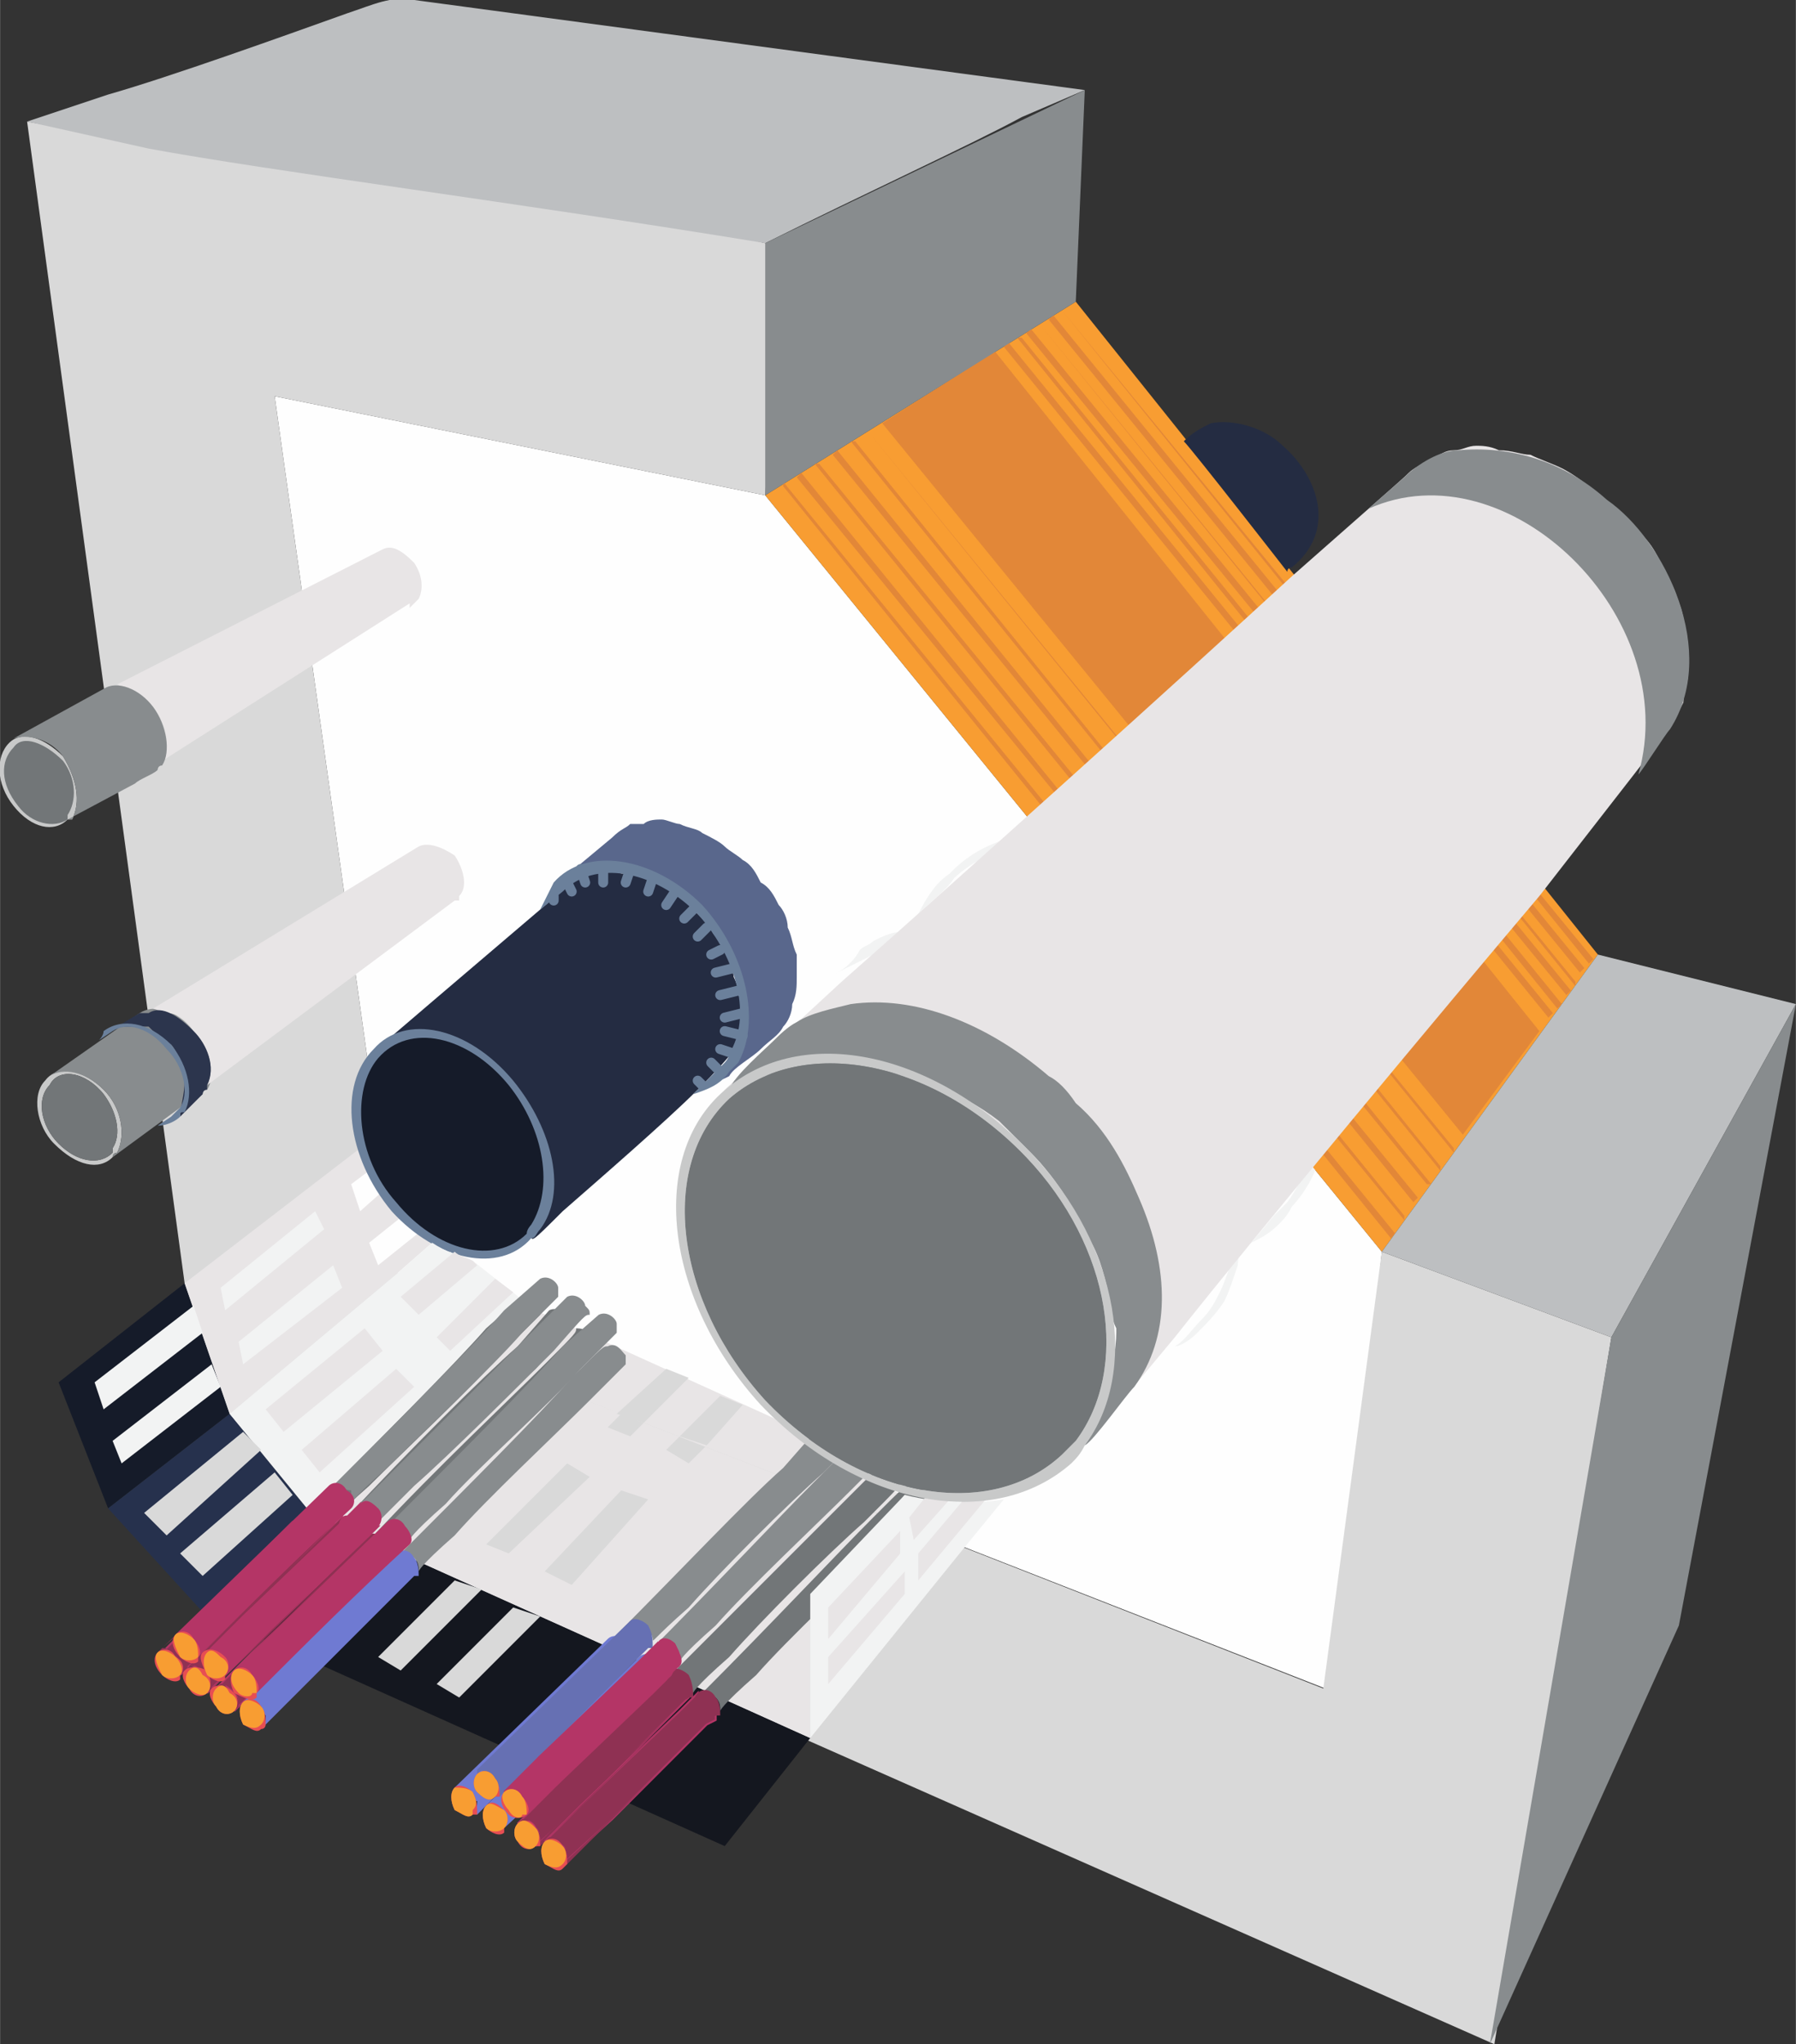 <?xml version="1.0" encoding="UTF-8"?>
<!DOCTYPE svg PUBLIC "-//W3C//DTD SVG 1.1//EN" "http://www.w3.org/Graphics/SVG/1.1/DTD/svg11.dtd">
<!-- Creator: CorelDRAW X8 -->
<svg xmlns="http://www.w3.org/2000/svg" xml:space="preserve" width="2.839in" height="3.23in" version="1.1" style="shape-rendering:geometricPrecision; text-rendering:geometricPrecision; image-rendering:optimizeQuality; fill-rule:evenodd; clip-rule:evenodd"
viewBox="0 0 399 454"
 xmlns:xlink="http://www.w3.org/1999/xlink">
 <rect x="0" y="0" width="399" height="454" fill="#333333" stroke="none"/>
 <defs>
  <style type="text/css">
   <![CDATA[
    .str1 {stroke:#B43566;stroke-width:0.421}
    .str0 {stroke:#6B809B;stroke-width:2.212;stroke-linecap:round;stroke-linejoin:round}
    .fil14 {fill:none}
    .fil0 {fill:#FEFEFE}
    .fil6 {fill:#BDBFC1}
    .fil2 {fill:#F89D32}
    .fil1 {fill:#F2F3F3}
    .fil22 {fill:#E74E53}
    .fil8 {fill:#E8E5E6}
    .fil4 {fill:#E28738}
    .fil5 {fill:#D9D9D9}
    .fil16 {fill:#C8C9C9}
    .fil23 {fill:#B43566}
    .fil20 {fill:#8F3153}
    .fil13 {fill:#6B809B}
    .fil15 {fill:#6B809B}
    .fil7 {fill:#888C8E}
    .fil27 {fill:#727678}
    .fil17 {fill:#727678}
    .fil26 {fill:#6670B3}
    .fil19 {fill:#14171F}
    .fil10 {fill:#151B29}
    .fil9 {fill:#242C42}
    .fil11 {fill:#26314D}
    .fil18 {fill:#2C354D}
    .fil12 {fill:#59678C}
    .fil25 {fill:#6F7AD2}
    .fil3 {fill:#E28738;fill-rule:nonzero}
    .fil24 {fill:#B43566;fill-rule:nonzero}
    .fil21 {fill:#8F3153;fill-rule:nonzero}
   ]]>
  </style>
 </defs>
 <g id="Layer_x0020_1">
  <polygon class="fil0" points="90,295 61,88 170,110 307,278 297,376 "/>
  <path class="fil1" d="M204 203c2,-4 4,-7 7,-9 15,-16 46,-10 66,12 20,22 23,48 10,62 -1,2 -2,3 -3,4 -2,2 -4,3 -6,4l5 -6c1,-1 2,-2 3,-3 11,-15 7,-40 -11,-60 -19,-20 -48,-26 -63,-12 -2,3 -5,5 -8,8z"/>
  <path class="fil0" d="M180 225c2,-4 4,-7 7,-10 16,-16 48,-9 69,14 21,22 24,49 11,65 -1,1 -2,2 -3,3 -2,2 -5,3 -7,5l5 -7c1,-1 2,-2 3,-3 12,-16 8,-42 -11,-62 -20,-21 -50,-28 -66,-13 -2,3 -5,5 -8,8z"/>
  <path class="fil1" d="M186 216c2,-1 4,-3 5,-5 1,-1 2,-1 3,-2 2,-1 4,-2 6,-2 2,-1 5,-1 7,-2 3,0 6,0 9,0 3,1 6,1 9,2 3,1 6,2 10,3 3,2 6,4 9,6 3,1 5,3 7,5 3,2 5,5 7,7 3,3 5,6 7,9 2,3 4,7 6,10 2,4 3,7 4,10 0,4 1,7 1,10 0,2 0,4 0,7 0,2 -1,5 -1,7 -1,3 -2,6 -3,8 -2,3 -4,5 -6,7 -2,2 -4,3 -5,3 -1,1 -1,1 0,0 2,-1 4,-4 6,-6 2,-2 3,-4 4,-6 1,-2 2,-5 3,-8 0,-3 1,-8 0,-13 -1,-5 -3,-10 -6,-17 -4,-7 -9,-14 -14,-20 -6,-6 -11,-9 -16,-12 -5,-3 -10,-5 -15,-7 -4,-1 -9,-2 -13,-2 -5,1 -10,2 -14,3 -4,2 -8,4 -10,5z"/>
  <polygon class="fil2" points="239,67 170,110 307,278 355,212 "/>
  <polygon class="fil3" points="224,76 345,225 344,226 223,77 "/>
  <polygon class="fil3" points="227,75 347,223 346,224 226,75 "/>
  <polygon class="fil3" points="229,73 349,220 348,221 228,74 "/>
  <polygon class="fil3" points="231,72 350,218 350,219 231,72 "/>
  <polygon class="fil3" points="234,70 352,215 351,216 233,71 "/>
  <polygon class="fil3" points="236,69 354,213 353,214 236,69 "/>
  <polygon class="fil4" points="221,78 196,94 325,252 342,229 "/>
  <polygon class="fil3" points="174,107 310,274 309,275 174,108 "/>
  <path class="fil5" d="M6 27l35 258 10 29 21 25 260 115 26 -157 -51 -19 -13 97 -204 -80 -29 -207 109 22 3 -45c1,-5 1,-9 -3,-11 -4,-1 -11,-2 -20,-4 -22,-3 -64,-9 -91,-13 -27,-5 -42,-8 -53,-10z"/>
  <path class="fil6" d="M170 54c-55,-9 -110,-16 -137,-21l-27 -6 18 -6c14,-4 39,-13 53,-18 6,-2 10,-4 15,-3l149 20 -14 6c-11,6 -35,17 -57,28z"/>
  <polygon class="fil7" points="241,20 239,67 170,110 170,54 "/>
  <polygon class="fil3" points="178,105 312,270 312,271 177,106 "/>
  <polygon class="fil3" points="182,103 315,266 314,267 181,103 "/>
  <polygon class="fil3" points="186,100 318,263 317,263 185,101 "/>
  <polygon class="fil3" points="190,98 320,259 320,260 189,98 "/>
  <polygon class="fil3" points="193,96 323,255 323,256 193,96 "/>
  <path class="fil8" d="M187 218c25,-22 75,-67 100,-90 25,-22 25,-22 26,-23 1,-1 3,-2 5,-3 2,-1 3,-2 5,-2 2,0 3,-1 5,-1 1,0 3,0 5,1 3,0 5,1 7,1 2,1 5,2 7,3 2,1 5,3 7,5 2,1 4,3 6,5 2,2 4,4 5,5 2,2 3,4 4,6 1,2 2,4 3,6 1,3 2,5 2,7 1,3 1,5 1,7 0,2 0,3 0,5 0,2 -1,4 -1,6 -1,2 -2,4 -5,8 -2,3 -6,8 -27,35 -22,26 -62,74 -81,98 -20,24 -20,24 -20,24 1,-1 2,-3 3,-5 1,-2 2,-5 3,-7 0,-3 0,-5 1,-7 0,-3 0,-5 0,-7 -1,-3 -1,-5 -1,-6 -1,-2 -1,-3 -2,-5 0,-2 -1,-4 -2,-7 -1,-2 -2,-4 -3,-6 -1,-2 -3,-4 -4,-6 -1,-2 -3,-4 -5,-7 -2,-2 -5,-5 -7,-7 -3,-2 -5,-4 -8,-6 -2,-1 -5,-3 -7,-4 -3,-2 -4,-2 -7,-3 -2,-1 -4,-2 -7,-2 -2,-1 -3,-1 -5,-1 -2,-1 -5,-1 -6,-1 -2,0 -4,0 -6,1 -1,0 -3,0 -5,1 -1,0 -3,1 -5,1 -1,1 -8,6 -7,5l26 -24z"/>
  <path class="fil9" d="M263 98c2,-2 4,-3 6,-4 5,-1 12,1 16,5 8,7 12,19 2,27 0,0 -1,0 -1,1 0,0 -21,-27 -23,-29z"/>
  <path class="fil7" d="M364 172c1,-1 6,-9 7,-10 11,-17 -1,-42 -14,-51 -10,-9 -22,-12 -33,-11 -4,0 -9,3 -12,6l-8 7c31,-14 70,24 60,59z"/>
  <polygon class="fil6" points="399,223 355,212 307,278 358,297 "/>
  <polygon class="fil7" points="358,297 331,454 373,361 399,223 "/>
  <path class="fil8" d="M91 134l0 1c1,-1 1,-1 1,-1 0,0 0,0 1,-1 1,-2 1,-5 -1,-8 -3,-3 -5,-4 -7,-3l0 0 -59 30 2 1c2,0 4,2 6,4 3,4 4,9 2,12l55 -35z"/>
  <polygon class="fil10" points="51,314 41,285 13,307 24,335 "/>
  <polygon class="fil11" points="51,314 24,335 45,358 69,336 51,314 "/>
  <polygon class="fil8" points="41,285 51,314 88,283 96,276 96,276 94,273 84,252 81,254 80,255 "/>
  <polygon class="fil0" points="94,273 92,268 82,276 84,281 "/>
  <polygon class="fil0" points="89,261 86,257 78,263 80,269 "/>
  <polygon class="fil1" points="21,307 43,290 45,296 23,313 "/>
  <path class="fil9" d="M86 231c14,-12 27,-23 34,-29 7,-6 7,-6 7,-6 0,0 1,0 1,-1 1,0 1,-1 2,-1 2,0 3,0 4,-1 2,0 3,0 4,1 1,0 2,0 3,0 1,0 2,1 3,1 1,1 3,1 4,2 1,1 2,1 3,2 1,1 2,2 3,3 1,1 2,2 3,3 1,1 1,2 2,3 1,1 2,3 3,4 0,2 1,4 1,5 1,2 1,3 1,4 1,1 1,3 1,4 0,1 0,2 0,3 -1,1 -1,2 -1,4 -1,1 -1,2 -9,10 -7,7 -22,20 -30,27 -7,7 -7,7 -7,5 1,-1 2,-4 3,-6 1,-3 1,-5 1,-8 0,-3 -1,-7 -3,-10 -1,-3 -2,-5 -4,-7 -2,-2 -4,-5 -6,-7 -2,-2 -5,-3 -8,-5 -2,-1 -5,-1 -8,-1 -2,0 -5,0 -7,1z"/>
  <path class="fil12" d="M124 196l12 -10c2,-2 3,-2 4,-3 1,0 2,0 3,0 1,-1 3,-1 4,-1 1,0 3,1 4,1 2,1 4,1 5,2 2,1 4,2 5,3 1,1 3,2 4,3 2,1 3,3 4,5 2,1 3,3 4,5 1,1 2,3 2,5 1,2 1,4 2,6 0,2 0,3 0,5 0,2 0,4 -1,6 0,2 -1,4 -2,5 -1,2 -3,3 -5,5 -2,2 -6,4 -7,6 -2,1 -2,1 -1,0 0,-1 2,-3 2,-5 1,-2 2,-4 2,-6 0,-2 1,-5 0,-8 -1,-3 -2,-7 -4,-10 -2,-3 -4,-6 -6,-8 -2,-2 -4,-3 -6,-5 -3,-1 -5,-3 -7,-3 -3,-1 -6,-3 -8,-2l-10 4z"/>
  <path class="fil13" d="M159 238l-5 5c3,-1 6,-2 8,-5 1,-1 1,-1 2,-2 5,-9 2,-24 -8,-35 -11,-11 -26,-13 -33,-5 -1,2 -2,4 -3,6l5 -4c7,-7 20,-5 30,5 9,10 12,23 7,31 0,1 -1,2 -1,2 -1,1 -1,1 -2,2z"/>
  <line class="fil14 str0" x1="154" y1="202" x2="152" y2= "204" />
  <line class="fil14 str0" x1="157" y1="206" x2="155" y2= "208" />
  <line class="fil14 str0" x1="160" y1="211" x2="158" y2= "212" />
  <line class="fil14 str0" x1="163" y1="215" x2="159" y2= "216" />
  <line class="fil14 str0" x1="164" y1="220" x2="160" y2= "221" />
  <line class="fil14 str0" x1="165" y1="225" x2="161" y2= "226" />
  <line class="fil14 str0" x1="165" y1="230" x2="161" y2= "229" />
  <line class="fil14 str0" x1="163" y1="234" x2="160" y2= "233" />
  <polyline class="fil14 str0" points="160,238 159,237 158,236 "/>
  <line class="fil14 str0" x1="156" y1="241" x2="155" y2= "240" />
  <line class="fil14 str0" x1="150" y1="198" x2="148" y2= "201" />
  <line class="fil14 str0" x1="145" y1="195" x2="144" y2= "198" />
  <line class="fil14 str0" x1="140" y1="193" x2="139" y2= "196" />
  <line class="fil14 str0" x1="134" y1="193" x2="134" y2= "196" />
  <line class="fil14 str0" x1="129" y1="193" x2="130" y2= "196" />
  <line class="fil14 str0" x1="126" y1="196" x2="127" y2= "198" />
  <line class="fil14 str0" x1="123" y1="199" x2="123" y2= "200" />
  <path class="fil15" d="M114 240c-10,-12 -24,-15 -31,-7 -8,8 -6,24 4,36 10,11 24,14 31,6 1,0 1,-1 2,-2 6,-8 3,-22 -6,-33z"/>
  <path class="fil10" d="M113 241c-9,-11 -22,-14 -29,-6 -6,7 -5,22 4,32 9,11 22,14 29,7 0,-1 1,-2 1,-2 5,-8 3,-21 -5,-31z"/>
  <path class="fil16" d="M14 168c-4,-4 -9,-6 -12,-3 -3,3 -3,9 1,14 4,5 9,6 12,3 0,0 1,0 1,0 2,-4 1,-9 -2,-14z"/>
  <path class="fil17" d="M14 169c-4,-4 -9,-6 -11,-3 -3,3 -3,8 1,13 3,4 8,5 11,3 0,-1 0,-1 0,-1 2,-3 2,-8 -1,-12z"/>
  <path class="fil7" d="M15 182l15 -8c1,-1 4,-2 5,-3 0,0 0,-1 1,-1 2,-3 1,-9 -2,-13 -3,-4 -8,-6 -11,-4l-20 11c3,-1 8,0 11,4 3,5 4,10 2,14 0,0 -1,0 -1,0 0,0 0,0 0,0z"/>
  <path class="fil16" d="M23 242c-4,-4 -10,-6 -13,-2 -3,3 -2,10 2,14 5,5 10,6 13,3 0,-1 1,-1 1,-1 2,-4 1,-10 -3,-14zm0 1c-4,-5 -10,-6 -12,-2 -3,3 -2,9 2,13 4,4 9,5 12,2 0,0 0,-1 0,-1 2,-3 1,-8 -2,-12z"/>
  <path class="fil17" d="M23 243c-4,-5 -10,-6 -12,-2 -3,3 -2,9 2,13 4,4 9,5 12,2 0,0 0,-1 0,-1 2,-3 1,-8 -2,-12z"/>
  <path class="fil7" d="M25 257l15 -11c1,0 4,-2 5,-3 0,0 0,-1 1,-1 2,-3 1,-9 -3,-13 -4,-5 -9,-6 -12,-4l-20 14c3,-2 8,-1 12,3 4,4 5,10 3,14 0,0 -1,0 -1,1 0,0 0,0 0,0z"/>
  <path class="fil8" d="M101 200l0 0c1,0 1,0 1,0 0,-1 0,-1 0,-1 2,-2 1,-6 -1,-9 -3,-2 -6,-3 -8,-2l0 0 -59 36 3 1c2,0 4,1 6,4 3,3 5,8 3,12l55 -41z"/>
  <path class="fil18" d="M33 228c2,2 2,2 5,4 1,1 3,5 3,8 0,3 -1,6 -1,8 1,-1 4,-4 5,-5 0,0 0,-1 1,-1 0,0 0,-1 0,-1 2,-4 0,-9 -3,-12 -3,-3 -7,-6 -10,-4 -1,0 -1,0 -2,0l-5 3c1,0 5,0 7,0z"/>
  <path class="fil15" d="M22 231c0,0 1,-1 1,-2 4,-3 10,-2 15,3 4,5 5,11 3,15 -1,0 -1,0 -1,1 -1,1 -3,2 -5,2l3 -2c0,0 1,-1 1,-1 0,0 1,-1 1,-1 2,-3 1,-9 -3,-13 -4,-5 -9,-6 -12,-4l-3 2c0,0 0,0 0,0z"/>
  <polygon class="fil1" points="25,320 47,303 49,308 27,325 "/>
  <polygon class="fil1" points="49,286 70,269 72,273 50,291 "/>
  <polygon class="fil1" points="53,298 74,281 76,286 54,303 "/>
  <path class="fil1" d="M88 283l-37 31 0 0 0 0 18 22 38 -34 12 -11 -14 -11c-3,-1 -6,-2 -9,-4l-8 7z"/>
  <path class="fil1" d="M106 281l-1 -1c-2,-1 -4,-1 -5,-2l-11 9 4 5 13 -11z"/>
  <path class="fil8" d="M106 281l-1 -1c-2,-1 -3,-1 -4,-2l-12 10 4 4 13 -11z"/>
  <polygon class="fil5" points="32,336 54,318 58,322 37,341 "/>
  <polygon class="fil5" points="40,345 61,327 65,332 45,350 "/>
  <polygon class="fil8" points="59,313 81,295 85,300 63,318 "/>
  <polygon class="fil8" points="67,322 88,304 92,308 71,327 "/>
  <polygon class="fil8" points="97,297 110,284 114,287 100,300 "/>
  <polygon class="fil19" points="69,336 45,358 161,410 180,386 "/>
  <polygon class="fil8" points="197,337 143,316 140,319 135,317 138,314 107,302 69,336 180,386 180,357 "/>
  <polygon class="fil5" points="157,321 151,319 148,322 153,325 "/>
  <path class="fil8" d="M107 302l90 35 4 -5c-10,-3 -20,-9 -29,-17l-53 -24 -12 11z"/>
  <polygon class="fil5" points="151,319 157,321 165,312 160,310 "/>
  <polygon class="fil5" points="137,314 143,316 153,306 148,304 "/>
  <polygon class="fil5" points="84,368 101,351 107,353 89,371 "/>
  <polygon class="fil5" points="97,374 114,357 120,359 102,377 "/>
  <polygon class="fil5" points="108,343 126,325 131,328 113,345 "/>
  <polygon class="fil5" points="121,349 138,331 144,333 127,352 "/>
  <g id="_1963080082064">
   <path class="fil20 str1" d="M44 359l-8 8c1,-1 2,0 3,1 1,1 2,3 1,4l10 -10 22 -21 1 -1 1 -1c-1,0 -2,-1 -3,-2 -1,-1 -2,-2 -1,-3l-3 3 -2 1 -21 21z"/>
   <path class="fil21" d="M44 359l-8 7c1,0 1,0 1,1 1,0 2,0 2,1 1,1 1,1 1,2 1,1 1,1 0,1 11,-10 22,-21 33,-32 0,0 -1,0 -1,0 0,0 -1,-1 -1,-1 -1,-1 -1,-2 -1,-2 -1,-1 -1,-1 -1,-2l-25 25zm-9 8l34 -33 1 0c0,0 0,1 0,2 0,0 0,1 1,1 0,1 1,1 1,1 1,1 1,1 2,1l0 0c-11,11 -23,22 -34,33l0 0c0,0 0,-1 0,-2 0,0 0,-1 -1,-2 0,0 -1,-1 -2,-1 0,0 -1,0 -1,0l-1 0z"/>
   <path class="fil22" d="M39 368c-1,-2 -3,-2 -4,-1 -1,1 -1,3 1,5 1,1 3,2 4,1 0,-1 0,-1 0,-1 1,-1 1,-3 -1,-4z"/>
   <path class="fil2" d="M39 368c-1,-1 -3,-2 -4,-1 -1,1 0,3 1,5 1,1 3,1 4,0 0,0 0,0 0,0 1,-1 0,-3 -1,-4z"/>
   <path class="fil17" d="M70 334c15,-15 31,-31 38,-39 8,-7 8,-7 8,-7 2,-1 4,1 4,2 0,1 0,1 0,2 0,0 0,0 -8,8 -7,8 -22,22 -30,30 -8,7 -8,8 -8,8 0,-1 0,-2 0,-3 -1,0 -3,-1 -4,-1z"/>
   <path class="fil23" d="M73 335c-1,-2 -3,-2 -4,-1 -1,1 0,3 1,4 1,2 3,2 4,1 0,0 0,0 0,0 1,-1 1,-3 -1,-4z"/>
  </g>
  <g id="_1963080083824">
   <path class="fil20 str1" d="M50 363l-8 7c1,0 2,0 3,2 2,1 2,3 1,4l10 -10 22 -22 1 -1 1 0c-1,0 -2,-1 -3,-2 -1,-1 -1,-2 -1,-4l-3 3 -1 1 -22 22z"/>
   <path class="fil21" d="M50 363l-7 7c0,0 0,0 1,0 0,0 1,1 2,1 0,1 1,2 1,3 0,0 0,1 0,1 11,-11 22,-22 32,-32 0,0 0,0 -1,-1 0,0 -1,0 -1,-1 -1,0 -1,-1 -1,-2 0,0 0,-1 0,-1l-26 25zm-8 7l34 -33 0 0c0,1 0,2 0,2 0,1 1,1 1,2 1,0 1,1 1,1 1,0 1,0 2,0l0 1c-11,11 -22,22 -34,33l0 0c0,-1 0,-2 0,-2 0,-1 0,-2 -1,-2 0,-1 -1,-1 -1,-2 -1,0 -2,0 -2,1l0 -1z"/>
   <path class="fil22" d="M46 371c-2,-1 -4,-1 -5,0 -1,1 0,3 1,4 1,2 3,2 4,1 0,0 0,0 0,0 1,-1 1,-3 0,-5z"/>
   <path class="fil2" d="M45 372c-1,-2 -2,-2 -3,-1 -1,1 -1,3 0,4 1,1 3,2 4,1 0,0 0,0 0,0 1,-1 1,-3 -1,-4z"/>
   <path class="fil17" d="M77 337c14,-15 30,-31 38,-38 7,-8 7,-8 7,-8 2,-1 4,1 5,3 0,0 0,1 0,1 -1,1 -1,1 -8,9 -8,7 -23,22 -31,29 -7,8 -8,9 -8,8 0,0 0,-1 0,-2 0,-1 -3,-1 -3,-2z"/>
   <path class="fil23" d="M80 338c-2,-1 -3,-2 -4,-1 -1,1 -1,3 0,5 1,1 3,2 4,1 0,0 0,-1 0,-1 1,-1 1,-3 0,-4z"/>
  </g>
  <g id="_1963080086896">
   <path class="fil7" d="M74 330c15,-15 31,-31 38,-39 8,-7 8,-7 8,-7 2,-1 4,1 4,2 0,1 0,1 0,2 0,0 0,0 -8,8 -7,8 -22,22 -30,30 -8,7 -8,8 -8,8 0,-1 0,-2 0,-3 -1,0 -3,-1 -4,-1z"/>
   <path class="fil23" d="M77 331c-1,-2 -3,-2 -4,-1l0 0 -34 33 1 0c0,0 1,0 1,0 1,0 2,1 2,1 1,1 1,2 1,2 0,1 0,2 0,2l0 0c11,-11 22,-22 34,-33 0,0 0,0 0,0 0,0 0,0 0,0 1,-1 1,-3 -1,-4z"/>
   <path class="fil22" d="M43 364c-1,-2 -3,-2 -4,-1 -1,1 -1,3 1,5 1,1 3,2 4,1 0,-1 0,-1 0,-1 1,-1 0,-3 -1,-4z"/>
   <path class="fil2" d="M43 364c-1,-1 -3,-2 -4,-1 -1,1 0,3 1,5 1,1 3,1 4,0 0,0 0,0 0,0 0,-1 0,-3 -1,-4z"/>
  </g>
  <g id="_1963080087920">
   <path class="fil20 str1" d="M56 367l-8 8c1,-1 2,-1 4,1 1,1 1,3 0,4l10 -10 22 -21 1 -2 1 0c-1,0 -2,-1 -3,-2 -1,-1 -1,-2 -1,-3l-3 3 -1 1 -22 21z"/>
   <path class="fil21" d="M56 367l-7 7c0,0 0,0 1,0 0,1 1,1 2,2 0,0 1,1 1,2 0,0 0,1 0,1 11,-11 22,-21 32,-32 0,0 0,0 -1,0 0,-1 -1,-1 -1,-2 -1,0 -1,-1 -1,-1 0,-1 0,-1 0,-2l-26 25zm-8 8l34 -34 0 1c0,0 0,1 0,1 0,1 1,2 1,2 1,1 1,1 2,1 0,0 1,1 1,1l0 0c-11,11 -22,22 -34,33l0 0c0,-1 0,-1 0,-2 0,-1 0,-1 -1,-2 0,-1 -1,-1 -1,-1 -1,0 -2,0 -2,0l0 0z"/>
   <path class="fil22" d="M52 376c-2,-2 -4,-2 -5,-1 -1,1 0,3 1,4 1,2 3,2 4,1 0,0 0,0 0,0 1,-1 1,-3 0,-4z"/>
   <path class="fil2" d="M51 376c-1,-2 -2,-2 -3,-1 -1,1 -1,3 0,4 1,2 3,2 4,1 0,0 0,0 0,0 1,-1 1,-3 -1,-4z"/>
   <path class="fil17" d="M83 341c14,-15 30,-30 38,-38 7,-7 7,-7 7,-8 2,0 4,1 5,3 0,1 0,1 0,1 0,1 -1,1 -8,9 -8,7 -23,22 -31,30 -7,7 -7,8 -8,8 0,-1 0,-2 0,-3 0,0 -3,-1 -3,-2z"/>
   <path class="fil20" d="M86 342c-2,-1 -3,-2 -4,-1 -1,2 -1,4 0,5 1,1 3,2 4,1 0,0 0,0 0,0 1,-1 1,-3 0,-5z"/>
  </g>
  <g id="_1963080090384">
   <path class="fil23 str1" d="M54 359l-8 8c1,-1 2,0 3,1 2,1 2,3 1,4l10 -10 22 -21 1 -1 1 -1c-1,0 -2,0 -3,-1 -1,-2 -1,-3 -1,-4l-3 3 -1 1 -22 21z"/>
   <path class="fil24" d="M54 359l-7 8c0,-1 0,0 1,0 0,0 1,0 2,1 0,1 1,1 1,2 0,1 0,1 0,1 11,-10 22,-21 32,-32 0,0 0,0 -1,0 0,0 -1,-1 -1,-1 -1,-1 -1,-2 -1,-2 0,-1 0,-1 0,-2l-26 25zm-8 8l34 -33 0 0c0,1 0,1 0,2 0,0 1,1 1,1 1,1 1,1 1,2 1,0 1,0 2,0l0 0c-11,11 -22,22 -34,33l0 0c0,0 0,-1 0,-2 0,0 0,-1 -1,-2 0,0 -1,-1 -1,-1 -1,0 -2,0 -2,0l0 0z"/>
   <path class="fil22" d="M50 368c-2,-2 -4,-2 -5,-1 -1,1 0,3 1,5 1,1 3,2 4,1 0,0 0,0 0,-1 1,-1 1,-3 0,-4z"/>
   <path class="fil2" d="M49 368c-1,-1 -2,-2 -3,-1 -1,1 -1,3 0,5 1,1 3,1 4,0 0,0 0,0 0,0 1,-1 1,-3 -1,-4z"/>
   <path class="fil7" d="M80 334c15,-15 31,-31 39,-39 7,-7 7,-7 7,-7 2,-1 4,1 4,2 1,1 1,1 1,2 -1,0 -1,0 -8,8 -8,8 -23,23 -31,30 -7,7 -8,8 -8,8 0,0 0,-2 0,-3 0,0 -3,-1 -4,-1z"/>
   <path class="fil23" d="M84 335c-2,-2 -3,-2 -4,-1 -1,1 -1,3 0,4 1,2 3,2 4,1 0,0 0,0 0,0 1,-1 1,-3 0,-4z"/>
  </g>
  <g id="_1963080092688">
   <path class="fil7" d="M89 345c15,-15 31,-31 38,-39 7,-7 7,-7 8,-7 2,-1 3,1 4,2 0,1 0,1 0,2 0,0 0,0 -8,8 -8,8 -23,22 -30,30 -8,7 -8,8 -8,8 0,-1 0,-2 -1,-3 0,0 -2,-1 -3,-1z"/>
   <path class="fil25" d="M92 346c-1,-2 -3,-2 -4,-1l0 0 -34 33 0 0c1,0 1,0 2,0 1,0 1,1 2,1 0,1 1,2 1,2 0,1 0,2 -1,2l1 0c11,-11 22,-22 33,-33 0,0 0,0 1,0 0,0 0,0 0,0 0,-1 0,-3 -1,-4z"/>
   <path class="fil22" d="M58 379c-1,-2 -3,-2 -4,-1 -1,1 -1,3 0,5 2,1 3,2 4,1 1,0 1,-1 1,-1 0,-1 0,-3 -1,-4z"/>
   <path class="fil2" d="M58 379c-1,-1 -3,-2 -4,-1 -1,1 -1,3 0,5 2,1 3,1 4,0 0,0 0,0 0,0 1,-1 1,-3 0,-4z"/>
  </g>
  <g id="_1963080095824">
   <path class="fil7" d="M87 338c15,-15 31,-31 38,-39 8,-7 8,-7 8,-7 2,-1 4,1 4,2 0,1 0,1 0,2 0,0 0,0 -8,8 -7,8 -23,22 -30,30 -8,7 -8,8 -8,8 0,-1 0,-2 -1,-3 0,0 -2,-1 -3,-1z"/>
   <path class="fil23" d="M90 339c-1,-2 -3,-2 -4,-1l0 0 -34 33 1 0c0,0 1,0 1,0 1,0 1,1 2,1 0,1 1,2 1,2 0,1 0,2 0,2l0 0c11,-11 22,-22 34,-33 0,0 0,0 0,0 0,0 0,0 0,0 1,-1 0,-3 -1,-4z"/>
   <path class="fil22" d="M56 372c-1,-2 -3,-2 -4,-1 -1,1 -1,3 0,5 2,1 4,2 5,1 0,0 0,-1 0,-1 1,-1 0,-3 -1,-4z"/>
   <path class="fil2" d="M56 372c-1,-1 -3,-2 -4,-1 -1,1 -1,3 1,5 1,1 3,1 3,0 0,0 1,0 1,0 0,-1 0,-3 -1,-4z"/>
  </g>
  <g id="_1963080095760">
   <path class="fil7" d="M136 364c15,-15 30,-31 38,-38 7,-8 7,-8 8,-8 2,-1 3,1 4,3 0,0 0,1 0,1 0,0 0,1 -8,8 -8,8 -23,23 -30,30 -8,8 -8,8 -8,8 0,0 0,-2 -1,-2 0,-1 -3,-1 -3,-2z"/>
   <path class="fil25" d="M139 365c-1,-2 -3,-2 -4,-1l0 0 -34 33 0 0c1,0 1,0 2,0 0,0 1,1 2,1 0,1 0,2 1,2 0,1 0,2 -1,2l1 1c11,-11 22,-22 33,-34 0,0 0,0 0,0 1,0 1,0 1,0 0,-1 0,-3 -1,-4z"/>
   <path class="fil22" d="M105 398c-1,-1 -3,-2 -4,-1 -1,1 -1,3 0,5 2,1 3,2 4,1 0,0 1,0 1,0 0,-2 0,-3 -1,-5z"/>
   <path class="fil2" d="M105 398c-1,-1 -3,-1 -4,-1 -1,1 -1,3 0,5 2,1 3,2 4,1 0,0 0,-1 0,-1 1,-1 1,-2 0,-4z"/>
  </g>
  <g id="_1963080096944">
   <path class="fil7" d="M143 368c15,-15 30,-31 38,-39 7,-7 7,-7 7,-7 2,-1 4,1 5,2 0,1 0,1 0,2 0,0 -1,0 -8,8 -8,8 -23,22 -31,30 -7,7 -7,8 -7,8 -1,-1 0,-2 -1,-3 0,0 -3,-1 -3,-1z"/>
   <path class="fil25" d="M146 369c-1,-2 -3,-2 -4,-1l0 0 -34 33 0 0c1,0 1,0 2,0 0,0 1,1 1,1 1,1 1,2 1,2 1,1 0,2 0,2l0 0c12,-11 23,-22 34,-33 0,0 0,0 0,0 0,0 0,0 1,0 0,-1 0,-3 -1,-4z"/>
   <path class="fil22" d="M112 402c-2,-2 -3,-2 -4,-1 -1,1 -1,3 0,5 1,1 3,2 4,1 0,0 0,-1 0,-1 1,-1 1,-3 0,-4z"/>
   <path class="fil2" d="M112 402c-2,-1 -3,-2 -4,-1 -1,1 -1,3 0,5 1,1 3,1 4,0 0,0 0,0 0,0 1,-1 1,-3 0,-4z"/>
  </g>
  <g id="_1963080100144">
   <path class="fil7" d="M141 360c15,-15 30,-30 38,-38 7,-8 7,-8 8,-8 2,-1 3,1 4,3 0,1 0,1 0,1 0,1 0,1 -8,9 -8,7 -23,22 -30,30 -8,7 -8,8 -8,7 0,0 0,-1 -1,-2 0,-1 -3,-1 -3,-2z"/>
   <path class="fil26" d="M144 361c-1,-1 -3,-2 -4,-1l0 0 -34 33 0 1c1,-1 1,-1 2,0 0,0 1,0 2,1 0,0 0,1 1,2 0,1 0,1 -1,2l1 0c11,-11 22,-22 33,-33 0,0 0,0 0,0 1,0 1,0 1,0 0,-2 0,-3 -1,-5z"/>
   <path class="fil22" d="M110 395c-1,-2 -3,-2 -4,-1 -1,1 -1,3 0,4 2,2 3,2 4,1 0,0 1,0 1,0 0,-1 0,-3 -1,-4z"/>
   <path class="fil2" d="M110 395c-1,-2 -3,-2 -4,-1 -1,1 -1,3 0,4 2,2 3,2 4,1 0,0 0,0 0,0 1,-1 1,-3 0,-4z"/>
  </g>
  <g id="_1963080098704">
   <path class="fil20 str1" d="M123 397l-8 8c1,-1 3,-1 4,1 1,1 1,3 0,4l11 -10 21 -21 2 -2 0 0c-1,0 -2,-1 -3,-2 -1,-1 -1,-2 -1,-3l-3 3 -1 1 -22 21z"/>
   <path class="fil21" d="M123 397l-7 7c0,0 1,0 1,0 1,1 1,1 2,2 0,0 1,1 1,2 0,0 0,1 0,1 11,-11 22,-21 33,-32 -1,0 -1,0 -1,0 -1,-1 -2,-1 -2,-2 0,0 -1,-1 -1,-1 0,-1 0,-1 0,-2l-26 25zm-8 8l34 -34 0 1c0,0 0,1 0,1 1,1 1,2 1,2 1,1 1,1 2,1 0,0 1,1 1,1l0 0c-11,11 -22,22 -33,33l-1 0c1,-1 1,-1 1,-2 -1,-1 -1,-1 -1,-2 -1,-1 -2,-1 -2,-1 -1,0 -1,0 -2,0l0 0z"/>
   <path class="fil22" d="M119 406c-1,-2 -3,-2 -4,-1 -1,1 -1,3 0,4 1,2 3,2 4,1 0,0 0,0 1,0 0,-1 0,-3 -1,-4z"/>
   <path class="fil2" d="M119 406c-2,-2 -3,-2 -4,-1 -1,1 -1,3 0,4 2,2 3,2 4,1 0,0 0,0 0,0 1,-1 1,-3 0,-4z"/>
   <path class="fil17" d="M150 371c15,-15 30,-30 38,-38 7,-7 7,-7 8,-8 1,0 3,1 4,3 0,1 0,1 0,1 0,1 0,1 -8,9 -8,7 -23,22 -30,30 -8,7 -8,8 -8,8 -1,-1 0,-2 -1,-3 0,-1 -3,-1 -3,-2z"/>
   <path class="fil20" d="M153 372c-1,-1 -3,-2 -4,-1 -1,1 -1,4 0,5 2,1 3,2 4,1 0,0 1,0 1,0 0,-1 0,-3 -1,-5z"/>
  </g>
  <g id="_1963080102192">
   <path class="fil23 str1" d="M120 390l-8 8c1,-1 3,0 4,1 1,1 1,3 1,4l10 -10 22 -21 1 -2 0 0c0,0 -2,-1 -2,-2 -1,-1 -2,-2 -2,-3l-3 3 -1 1 -22 21z"/>
   <path class="fil24" d="M121 390l-8 7c1,0 1,0 1,0 1,1 2,1 2,2 1,0 1,1 1,2 0,0 0,1 0,1 11,-11 22,-21 33,-32 0,0 -1,0 -1,0 -1,-1 -1,-1 -2,-2 0,0 0,-1 -1,-1 0,-1 0,-1 0,-2l-25 25zm-9 8l34 -33 1 0c0,0 0,1 0,1 0,1 0,2 1,2 0,1 1,1 1,1 1,1 1,1 1,1l1 0c-12,11 -23,22 -34,33l0 0c0,-1 0,-1 0,-2 0,-1 -1,-1 -1,-2 -1,-1 -1,-1 -2,-1 0,0 -1,0 -1,0l-1 0z"/>
   <path class="fil22" d="M116 399c-1,-2 -3,-2 -4,-1 -1,1 -1,3 1,5 1,1 3,1 4,0 0,0 0,0 0,0 1,-1 0,-3 -1,-4z"/>
   <path class="fil2" d="M116 399c-1,-2 -3,-2 -4,-1 -1,1 0,3 1,4 1,2 3,2 3,1 1,0 1,0 1,0 0,-1 0,-3 -1,-4z"/>
   <path class="fil7" d="M147 365c15,-16 31,-31 38,-39 8,-7 8,-7 8,-7 2,-1 4,0 4,2 0,1 0,1 0,2 0,0 0,0 -8,8 -7,7 -23,22 -30,30 -8,7 -8,8 -8,8 0,-1 0,-2 0,-3 -1,0 -3,-1 -4,-1z"/>
   <path class="fil23" d="M150 365c-1,-1 -3,-2 -4,0 -1,1 0,3 1,4 1,2 3,2 4,1 0,0 0,0 0,0 1,-1 0,-3 -1,-5z"/>
  </g>
  <g id="_1963080103728">
   <path class="fil20 str1" d="M129 401l-8 8c1,-1 3,0 4,1 1,1 1,3 0,4l11 -10 21 -21 2 -1 0 -1c-1,0 -2,0 -3,-1 -1,-2 -1,-3 -1,-4l-3 3 -1 1 -22 21z"/>
   <path class="fil21" d="M129 401l-7 7c0,0 1,0 1,1 1,0 1,0 2,1 1,1 1,1 1,2 0,1 0,1 0,1 11,-10 22,-21 33,-32 -1,0 -1,0 -1,0 -1,0 -1,-1 -2,-1 0,-1 -1,-2 -1,-2 0,-1 0,-1 0,-2l-26 25zm-8 8l34 -33 0 0c0,0 0,1 0,2 1,0 1,1 1,1 1,1 1,1 2,1 0,1 1,1 1,1l0 0c-11,11 -22,22 -33,33l-1 0c1,0 1,-1 1,-2 -1,0 -1,-1 -1,-2 -1,0 -2,-1 -2,-1 -1,0 -1,0 -2,0l0 0z"/>
   <path class="fil22" d="M125 410c-1,-2 -3,-2 -4,-1 -1,1 -1,3 0,5 2,1 3,2 4,1 0,0 1,-1 1,-1 0,-1 0,-3 -1,-4z"/>
   <path class="fil2" d="M125 410c-1,-1 -3,-2 -4,-1 -1,1 -1,3 0,5 2,1 3,1 4,0 0,0 0,0 0,0 1,-1 1,-3 0,-4z"/>
   <path class="fil17" d="M156 376c15,-15 30,-31 38,-39 7,-7 7,-7 8,-7 2,-1 3,1 4,2 0,1 0,1 0,2 0,0 0,0 -8,8 -8,8 -23,22 -30,30 -8,7 -8,8 -8,8 0,-1 0,-2 -1,-3 0,0 -3,-1 -3,-1z"/>
   <path class="fil20" d="M159 377c-1,-2 -3,-2 -4,-1 -1,1 -1,3 0,4 2,2 3,2 4,1 1,0 1,0 1,0 0,-1 0,-3 -1,-4z"/>
  </g>
  <polygon class="fil1" points="201,332 180,354 180,386 214,344 "/>
  <polygon class="fil8" points="184,357 200,340 200,345 184,364 "/>
  <polygon class="fil8" points="184,368 201,349 201,354 184,374 "/>
  <path class="fil1" d="M197 337l17 7 9 -11c-6,1 -14,1 -22,-1l-4 5z"/>
  <polygon class="fil8" points="211,333 206,332 202,337 203,342 "/>
  <polygon class="fil8" points="219,333 215,332 204,345 204,351 "/>
  <path class="fil7" d="M243 277c2,4 3,9 4,14 0,1 0,2 1,4 0,0 0,0 0,1 0,7 -4,19 -7,25 2,-1 9,-11 11,-13 8,-11 8,-26 1,-42 -3,-7 -7,-15 -14,-21 -2,-3 -4,-5 -6,-6 -14,-12 -30,-18 -44,-16 -4,1 -9,2 -12,4 -2,1 -4,3 -5,4 -2,2 -9,8 -10,11 15,-8 42,-7 60,7 2,2 4,4 7,7 6,6 10,13 14,21z"/>
  <path class="fil16" d="M229 256c-22,-23 -52,-29 -69,-13 -16,15 -12,46 9,69 22,23 52,28 69,13 1,-1 2,-2 3,-4 12,-16 8,-44 -12,-65zm-1 1c-21,-22 -50,-27 -66,-13 -16,15 -12,45 8,67 21,22 50,27 66,12 1,-1 2,-2 3,-3 12,-16 8,-43 -11,-63z"/>
  <path class="fil27" d="M228 257c-21,-22 -50,-27 -66,-13 -16,15 -12,45 8,67 21,22 50,27 66,12 1,-1 2,-2 3,-3 12,-16 8,-43 -11,-63z"/>
 </g>
</svg>
